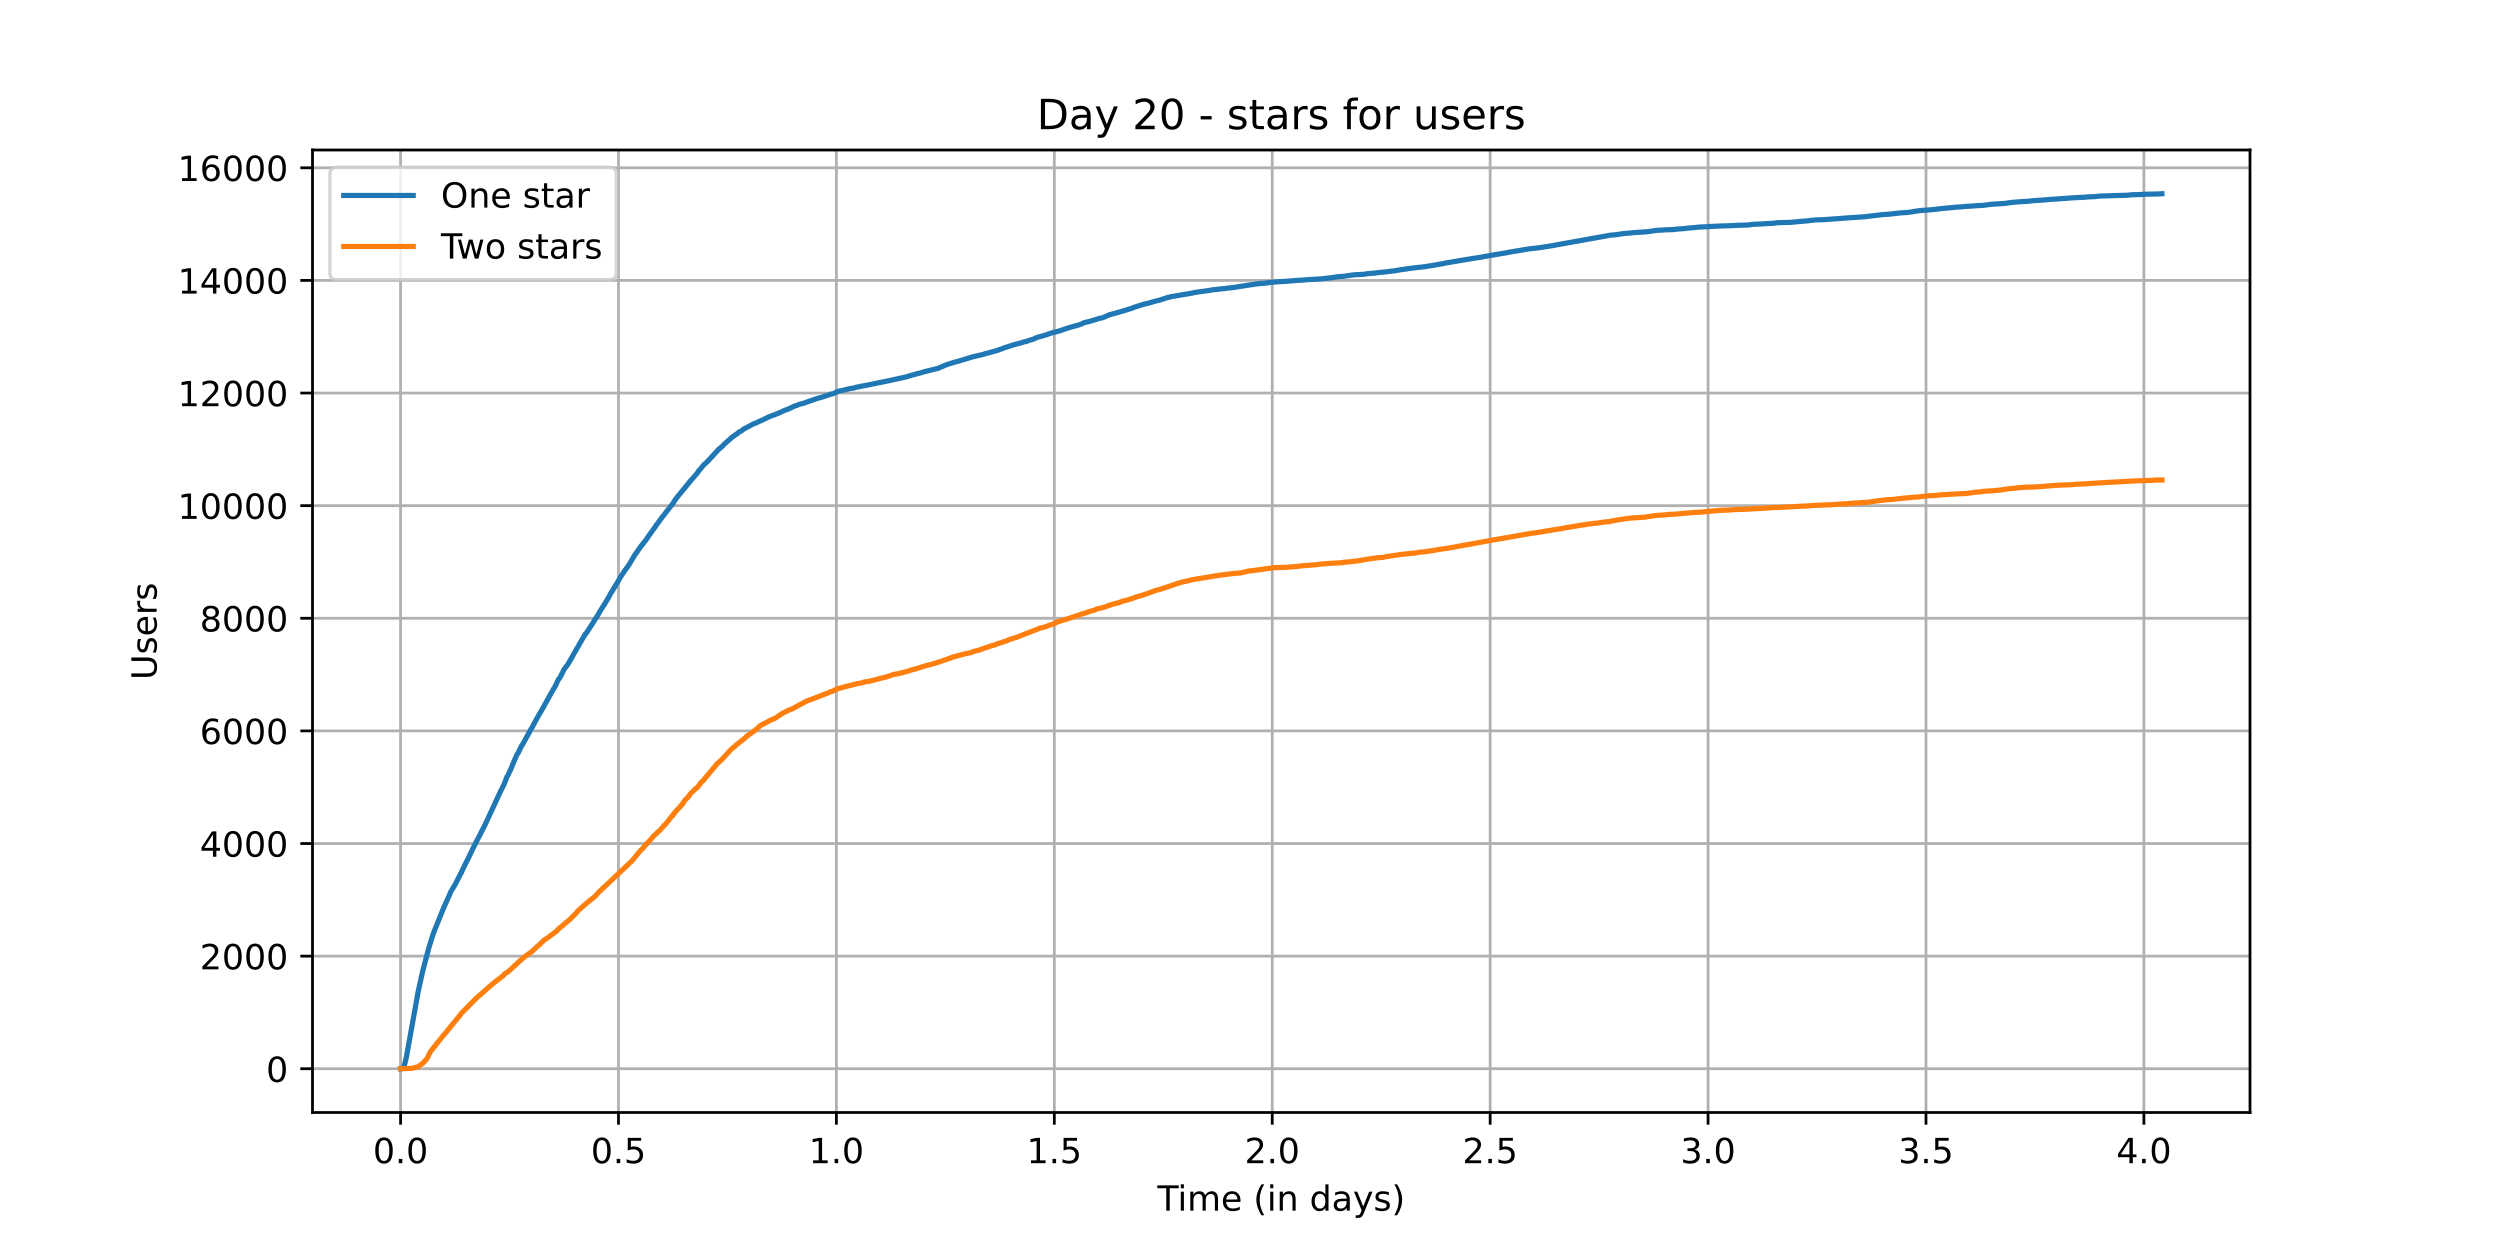 <?xml version="1.0" encoding="utf-8" standalone="no"?>
<!DOCTYPE svg PUBLIC "-//W3C//DTD SVG 1.1//EN"
  "http://www.w3.org/Graphics/SVG/1.1/DTD/svg11.dtd">
<!-- Created with matplotlib (https://matplotlib.org/) -->
<svg height="360pt" version="1.1" viewBox="0 0 720 360" width="720pt" xmlns="http://www.w3.org/2000/svg" xmlns:xlink="http://www.w3.org/1999/xlink">
 <defs>
  <style type="text/css">*{stroke-linecap:butt;stroke-linejoin:round;}</style>
 </defs>
 <g id="figure_1">
  <g id="patch_1">
   <path d="M 0 360 
L 720 360 
L 720 0 
L 0 0 
z
" style="fill:#ffffff;"/>
  </g>
  <g id="axes_1">
   <g id="patch_2">
    <path d="M 90 320.4 
L 648 320.4 
L 648 43.2 
L 90 43.2 
z
" style="fill:#ffffff;"/>
   </g>
   <g id="matplotlib.axis_1">
    <g id="xtick_1">
     <g id="line2d_1">
      <path clip-path="url(#p3847ad1155)" d="M 115.364 320.4 
L 115.364 43.2 
" style="fill:none;stroke:#b0b0b0;stroke-linecap:square;stroke-width:0.8;"/>
     </g>
     <g id="line2d_2">
      <defs>
       <path d="M 0 0 
L 0 3.5 
" id="me528fcb9a5" style="stroke:#000000;stroke-width:0.8;"/>
      </defs>
      <g>
       <use style="stroke:#000000;stroke-width:0.8;" x="115.364" xlink:href="#me528fcb9a5" y="320.4"/>
      </g>
     </g>
     <g id="text_1">
      <!-- 0.0 -->
      <g transform="translate(107.412 334.998)scale(0.1 -0.1)">
       <defs>
        <path d="M 31.781 66.406 
Q 24.172 66.406 20.328 58.906 
Q 16.5 51.422 16.5 36.375 
Q 16.5 21.391 20.328 13.891 
Q 24.172 6.391 31.781 6.391 
Q 39.453 6.391 43.281 13.891 
Q 47.125 21.391 47.125 36.375 
Q 47.125 51.422 43.281 58.906 
Q 39.453 66.406 31.781 66.406 
z
M 31.781 74.219 
Q 44.047 74.219 50.516 64.516 
Q 56.984 54.828 56.984 36.375 
Q 56.984 17.969 50.516 8.266 
Q 44.047 -1.422 31.781 -1.422 
Q 19.531 -1.422 13.062 8.266 
Q 6.594 17.969 6.594 36.375 
Q 6.594 54.828 13.062 64.516 
Q 19.531 74.219 31.781 74.219 
z
" id="DejaVuSans-48"/>
        <path d="M 10.688 12.406 
L 21 12.406 
L 21 0 
L 10.688 0 
z
" id="DejaVuSans-46"/>
       </defs>
       <use xlink:href="#DejaVuSans-48"/>
       <use x="63.623" xlink:href="#DejaVuSans-46"/>
       <use x="95.41" xlink:href="#DejaVuSans-48"/>
      </g>
     </g>
    </g>
    <g id="xtick_2">
     <g id="line2d_3">
      <path clip-path="url(#p3847ad1155)" d="M 178.124 320.4 
L 178.124 43.2 
" style="fill:none;stroke:#b0b0b0;stroke-linecap:square;stroke-width:0.8;"/>
     </g>
     <g id="line2d_4">
      <g>
       <use style="stroke:#000000;stroke-width:0.8;" x="178.124" xlink:href="#me528fcb9a5" y="320.4"/>
      </g>
     </g>
     <g id="text_2">
      <!-- 0.5 -->
      <g transform="translate(170.172 334.998)scale(0.1 -0.1)">
       <defs>
        <path d="M 10.797 72.906 
L 49.516 72.906 
L 49.516 64.594 
L 19.828 64.594 
L 19.828 46.734 
Q 21.969 47.469 24.109 47.828 
Q 26.266 48.188 28.422 48.188 
Q 40.625 48.188 47.75 41.5 
Q 54.891 34.812 54.891 23.391 
Q 54.891 11.625 47.562 5.094 
Q 40.234 -1.422 26.906 -1.422 
Q 22.312 -1.422 17.547 -0.641 
Q 12.797 0.141 7.719 1.703 
L 7.719 11.625 
Q 12.109 9.234 16.797 8.062 
Q 21.484 6.891 26.703 6.891 
Q 35.156 6.891 40.078 11.328 
Q 45.016 15.766 45.016 23.391 
Q 45.016 31 40.078 35.438 
Q 35.156 39.891 26.703 39.891 
Q 22.75 39.891 18.812 39.016 
Q 14.891 38.141 10.797 36.281 
z
" id="DejaVuSans-53"/>
       </defs>
       <use xlink:href="#DejaVuSans-48"/>
       <use x="63.623" xlink:href="#DejaVuSans-46"/>
       <use x="95.41" xlink:href="#DejaVuSans-53"/>
      </g>
     </g>
    </g>
    <g id="xtick_3">
     <g id="line2d_5">
      <path clip-path="url(#p3847ad1155)" d="M 240.883 320.4 
L 240.883 43.2 
" style="fill:none;stroke:#b0b0b0;stroke-linecap:square;stroke-width:0.8;"/>
     </g>
     <g id="line2d_6">
      <g>
       <use style="stroke:#000000;stroke-width:0.8;" x="240.883" xlink:href="#me528fcb9a5" y="320.4"/>
      </g>
     </g>
     <g id="text_3">
      <!-- 1.0 -->
      <g transform="translate(232.932 334.998)scale(0.1 -0.1)">
       <defs>
        <path d="M 12.406 8.297 
L 28.516 8.297 
L 28.516 63.922 
L 10.984 60.406 
L 10.984 69.391 
L 28.422 72.906 
L 38.281 72.906 
L 38.281 8.297 
L 54.391 8.297 
L 54.391 0 
L 12.406 0 
z
" id="DejaVuSans-49"/>
       </defs>
       <use xlink:href="#DejaVuSans-49"/>
       <use x="63.623" xlink:href="#DejaVuSans-46"/>
       <use x="95.41" xlink:href="#DejaVuSans-48"/>
      </g>
     </g>
    </g>
    <g id="xtick_4">
     <g id="line2d_7">
      <path clip-path="url(#p3847ad1155)" d="M 303.643 320.4 
L 303.643 43.2 
" style="fill:none;stroke:#b0b0b0;stroke-linecap:square;stroke-width:0.8;"/>
     </g>
     <g id="line2d_8">
      <g>
       <use style="stroke:#000000;stroke-width:0.8;" x="303.643" xlink:href="#me528fcb9a5" y="320.4"/>
      </g>
     </g>
     <g id="text_4">
      <!-- 1.5 -->
      <g transform="translate(295.692 334.998)scale(0.1 -0.1)">
       <use xlink:href="#DejaVuSans-49"/>
       <use x="63.623" xlink:href="#DejaVuSans-46"/>
       <use x="95.41" xlink:href="#DejaVuSans-53"/>
      </g>
     </g>
    </g>
    <g id="xtick_5">
     <g id="line2d_9">
      <path clip-path="url(#p3847ad1155)" d="M 366.403 320.4 
L 366.403 43.2 
" style="fill:none;stroke:#b0b0b0;stroke-linecap:square;stroke-width:0.8;"/>
     </g>
     <g id="line2d_10">
      <g>
       <use style="stroke:#000000;stroke-width:0.8;" x="366.403" xlink:href="#me528fcb9a5" y="320.4"/>
      </g>
     </g>
     <g id="text_5">
      <!-- 2.0 -->
      <g transform="translate(358.452 334.998)scale(0.1 -0.1)">
       <defs>
        <path d="M 19.188 8.297 
L 53.609 8.297 
L 53.609 0 
L 7.328 0 
L 7.328 8.297 
Q 12.938 14.109 22.625 23.891 
Q 32.328 33.688 34.812 36.531 
Q 39.547 41.844 41.422 45.531 
Q 43.312 49.219 43.312 52.781 
Q 43.312 58.594 39.234 62.25 
Q 35.156 65.922 28.609 65.922 
Q 23.969 65.922 18.812 64.312 
Q 13.672 62.703 7.812 59.422 
L 7.812 69.391 
Q 13.766 71.781 18.938 73 
Q 24.125 74.219 28.422 74.219 
Q 39.75 74.219 46.484 68.547 
Q 53.219 62.891 53.219 53.422 
Q 53.219 48.922 51.531 44.891 
Q 49.859 40.875 45.406 35.406 
Q 44.188 33.984 37.641 27.219 
Q 31.109 20.453 19.188 8.297 
z
" id="DejaVuSans-50"/>
       </defs>
       <use xlink:href="#DejaVuSans-50"/>
       <use x="63.623" xlink:href="#DejaVuSans-46"/>
       <use x="95.41" xlink:href="#DejaVuSans-48"/>
      </g>
     </g>
    </g>
    <g id="xtick_6">
     <g id="line2d_11">
      <path clip-path="url(#p3847ad1155)" d="M 429.163 320.4 
L 429.163 43.2 
" style="fill:none;stroke:#b0b0b0;stroke-linecap:square;stroke-width:0.8;"/>
     </g>
     <g id="line2d_12">
      <g>
       <use style="stroke:#000000;stroke-width:0.8;" x="429.163" xlink:href="#me528fcb9a5" y="320.4"/>
      </g>
     </g>
     <g id="text_6">
      <!-- 2.5 -->
      <g transform="translate(421.211 334.998)scale(0.1 -0.1)">
       <use xlink:href="#DejaVuSans-50"/>
       <use x="63.623" xlink:href="#DejaVuSans-46"/>
       <use x="95.41" xlink:href="#DejaVuSans-53"/>
      </g>
     </g>
    </g>
    <g id="xtick_7">
     <g id="line2d_13">
      <path clip-path="url(#p3847ad1155)" d="M 491.923 320.4 
L 491.923 43.2 
" style="fill:none;stroke:#b0b0b0;stroke-linecap:square;stroke-width:0.8;"/>
     </g>
     <g id="line2d_14">
      <g>
       <use style="stroke:#000000;stroke-width:0.8;" x="491.923" xlink:href="#me528fcb9a5" y="320.4"/>
      </g>
     </g>
     <g id="text_7">
      <!-- 3.0 -->
      <g transform="translate(483.971 334.998)scale(0.1 -0.1)">
       <defs>
        <path d="M 40.578 39.312 
Q 47.656 37.797 51.625 33 
Q 55.609 28.219 55.609 21.188 
Q 55.609 10.406 48.188 4.484 
Q 40.766 -1.422 27.094 -1.422 
Q 22.516 -1.422 17.656 -0.516 
Q 12.797 0.391 7.625 2.203 
L 7.625 11.719 
Q 11.719 9.328 16.594 8.109 
Q 21.484 6.891 26.812 6.891 
Q 36.078 6.891 40.938 10.547 
Q 45.797 14.203 45.797 21.188 
Q 45.797 27.641 41.281 31.266 
Q 36.766 34.906 28.719 34.906 
L 20.219 34.906 
L 20.219 43.016 
L 29.109 43.016 
Q 36.375 43.016 40.234 45.922 
Q 44.094 48.828 44.094 54.297 
Q 44.094 59.906 40.109 62.906 
Q 36.141 65.922 28.719 65.922 
Q 24.656 65.922 20.016 65.031 
Q 15.375 64.156 9.812 62.312 
L 9.812 71.094 
Q 15.438 72.656 20.344 73.438 
Q 25.25 74.219 29.594 74.219 
Q 40.828 74.219 47.359 69.109 
Q 53.906 64.016 53.906 55.328 
Q 53.906 49.266 50.438 45.094 
Q 46.969 40.922 40.578 39.312 
z
" id="DejaVuSans-51"/>
       </defs>
       <use xlink:href="#DejaVuSans-51"/>
       <use x="63.623" xlink:href="#DejaVuSans-46"/>
       <use x="95.41" xlink:href="#DejaVuSans-48"/>
      </g>
     </g>
    </g>
    <g id="xtick_8">
     <g id="line2d_15">
      <path clip-path="url(#p3847ad1155)" d="M 554.683 320.4 
L 554.683 43.2 
" style="fill:none;stroke:#b0b0b0;stroke-linecap:square;stroke-width:0.8;"/>
     </g>
     <g id="line2d_16">
      <g>
       <use style="stroke:#000000;stroke-width:0.8;" x="554.683" xlink:href="#me528fcb9a5" y="320.4"/>
      </g>
     </g>
     <g id="text_8">
      <!-- 3.5 -->
      <g transform="translate(546.731 334.998)scale(0.1 -0.1)">
       <use xlink:href="#DejaVuSans-51"/>
       <use x="63.623" xlink:href="#DejaVuSans-46"/>
       <use x="95.41" xlink:href="#DejaVuSans-53"/>
      </g>
     </g>
    </g>
    <g id="xtick_9">
     <g id="line2d_17">
      <path clip-path="url(#p3847ad1155)" d="M 617.443 320.4 
L 617.443 43.2 
" style="fill:none;stroke:#b0b0b0;stroke-linecap:square;stroke-width:0.8;"/>
     </g>
     <g id="line2d_18">
      <g>
       <use style="stroke:#000000;stroke-width:0.8;" x="617.443" xlink:href="#me528fcb9a5" y="320.4"/>
      </g>
     </g>
     <g id="text_9">
      <!-- 4.0 -->
      <g transform="translate(609.491 334.998)scale(0.1 -0.1)">
       <defs>
        <path d="M 37.797 64.312 
L 12.891 25.391 
L 37.797 25.391 
z
M 35.203 72.906 
L 47.609 72.906 
L 47.609 25.391 
L 58.016 25.391 
L 58.016 17.188 
L 47.609 17.188 
L 47.609 0 
L 37.797 0 
L 37.797 17.188 
L 4.891 17.188 
L 4.891 26.703 
z
" id="DejaVuSans-52"/>
       </defs>
       <use xlink:href="#DejaVuSans-52"/>
       <use x="63.623" xlink:href="#DejaVuSans-46"/>
       <use x="95.41" xlink:href="#DejaVuSans-48"/>
      </g>
     </g>
    </g>
    <g id="text_10">
     <!-- Time (in days) -->
     <g transform="translate(333.327 348.677)scale(0.1 -0.1)">
      <defs>
       <path d="M -0.297 72.906 
L 61.375 72.906 
L 61.375 64.594 
L 35.5 64.594 
L 35.5 0 
L 25.594 0 
L 25.594 64.594 
L -0.297 64.594 
z
" id="DejaVuSans-84"/>
       <path d="M 9.422 54.688 
L 18.406 54.688 
L 18.406 0 
L 9.422 0 
z
M 9.422 75.984 
L 18.406 75.984 
L 18.406 64.594 
L 9.422 64.594 
z
" id="DejaVuSans-105"/>
       <path d="M 52 44.188 
Q 55.375 50.25 60.062 53.125 
Q 64.75 56 71.094 56 
Q 79.641 56 84.281 50.016 
Q 88.922 44.047 88.922 33.016 
L 88.922 0 
L 79.891 0 
L 79.891 32.719 
Q 79.891 40.578 77.094 44.375 
Q 74.312 48.188 68.609 48.188 
Q 61.625 48.188 57.562 43.547 
Q 53.516 38.922 53.516 30.906 
L 53.516 0 
L 44.484 0 
L 44.484 32.719 
Q 44.484 40.625 41.703 44.406 
Q 38.922 48.188 33.109 48.188 
Q 26.219 48.188 22.156 43.531 
Q 18.109 38.875 18.109 30.906 
L 18.109 0 
L 9.078 0 
L 9.078 54.688 
L 18.109 54.688 
L 18.109 46.188 
Q 21.188 51.219 25.484 53.609 
Q 29.781 56 35.688 56 
Q 41.656 56 45.828 52.969 
Q 50 49.953 52 44.188 
z
" id="DejaVuSans-109"/>
       <path d="M 56.203 29.594 
L 56.203 25.203 
L 14.891 25.203 
Q 15.484 15.922 20.484 11.062 
Q 25.484 6.203 34.422 6.203 
Q 39.594 6.203 44.453 7.469 
Q 49.312 8.734 54.109 11.281 
L 54.109 2.781 
Q 49.266 0.734 44.188 -0.344 
Q 39.109 -1.422 33.891 -1.422 
Q 20.797 -1.422 13.156 6.188 
Q 5.516 13.812 5.516 26.812 
Q 5.516 40.234 12.766 48.109 
Q 20.016 56 32.328 56 
Q 43.359 56 49.781 48.891 
Q 56.203 41.797 56.203 29.594 
z
M 47.219 32.234 
Q 47.125 39.594 43.094 43.984 
Q 39.062 48.391 32.422 48.391 
Q 24.906 48.391 20.391 44.141 
Q 15.875 39.891 15.188 32.172 
z
" id="DejaVuSans-101"/>
       <path id="DejaVuSans-32"/>
       <path d="M 31 75.875 
Q 24.469 64.656 21.281 53.656 
Q 18.109 42.672 18.109 31.391 
Q 18.109 20.125 21.312 9.062 
Q 24.516 -2 31 -13.188 
L 23.188 -13.188 
Q 15.875 -1.703 12.234 9.375 
Q 8.594 20.453 8.594 31.391 
Q 8.594 42.281 12.203 53.312 
Q 15.828 64.359 23.188 75.875 
z
" id="DejaVuSans-40"/>
       <path d="M 54.891 33.016 
L 54.891 0 
L 45.906 0 
L 45.906 32.719 
Q 45.906 40.484 42.875 44.328 
Q 39.844 48.188 33.797 48.188 
Q 26.516 48.188 22.312 43.547 
Q 18.109 38.922 18.109 30.906 
L 18.109 0 
L 9.078 0 
L 9.078 54.688 
L 18.109 54.688 
L 18.109 46.188 
Q 21.344 51.125 25.703 53.562 
Q 30.078 56 35.797 56 
Q 45.219 56 50.047 50.172 
Q 54.891 44.344 54.891 33.016 
z
" id="DejaVuSans-110"/>
       <path d="M 45.406 46.391 
L 45.406 75.984 
L 54.391 75.984 
L 54.391 0 
L 45.406 0 
L 45.406 8.203 
Q 42.578 3.328 38.25 0.953 
Q 33.938 -1.422 27.875 -1.422 
Q 17.969 -1.422 11.734 6.484 
Q 5.516 14.406 5.516 27.297 
Q 5.516 40.188 11.734 48.094 
Q 17.969 56 27.875 56 
Q 33.938 56 38.25 53.625 
Q 42.578 51.266 45.406 46.391 
z
M 14.797 27.297 
Q 14.797 17.391 18.875 11.75 
Q 22.953 6.109 30.078 6.109 
Q 37.203 6.109 41.297 11.75 
Q 45.406 17.391 45.406 27.297 
Q 45.406 37.203 41.297 42.844 
Q 37.203 48.484 30.078 48.484 
Q 22.953 48.484 18.875 42.844 
Q 14.797 37.203 14.797 27.297 
z
" id="DejaVuSans-100"/>
       <path d="M 34.281 27.484 
Q 23.391 27.484 19.188 25 
Q 14.984 22.516 14.984 16.5 
Q 14.984 11.719 18.141 8.906 
Q 21.297 6.109 26.703 6.109 
Q 34.188 6.109 38.703 11.406 
Q 43.219 16.703 43.219 25.484 
L 43.219 27.484 
z
M 52.203 31.203 
L 52.203 0 
L 43.219 0 
L 43.219 8.297 
Q 40.141 3.328 35.547 0.953 
Q 30.953 -1.422 24.312 -1.422 
Q 15.922 -1.422 10.953 3.297 
Q 6 8.016 6 15.922 
Q 6 25.141 12.172 29.828 
Q 18.359 34.516 30.609 34.516 
L 43.219 34.516 
L 43.219 35.406 
Q 43.219 41.609 39.141 45 
Q 35.062 48.391 27.688 48.391 
Q 23 48.391 18.547 47.266 
Q 14.109 46.141 10.016 43.891 
L 10.016 52.203 
Q 14.938 54.109 19.578 55.047 
Q 24.219 56 28.609 56 
Q 40.484 56 46.344 49.844 
Q 52.203 43.703 52.203 31.203 
z
" id="DejaVuSans-97"/>
       <path d="M 32.172 -5.078 
Q 28.375 -14.844 24.75 -17.812 
Q 21.141 -20.797 15.094 -20.797 
L 7.906 -20.797 
L 7.906 -13.281 
L 13.188 -13.281 
Q 16.891 -13.281 18.938 -11.516 
Q 21 -9.766 23.484 -3.219 
L 25.094 0.875 
L 2.984 54.688 
L 12.5 54.688 
L 29.594 11.922 
L 46.688 54.688 
L 56.203 54.688 
z
" id="DejaVuSans-121"/>
       <path d="M 44.281 53.078 
L 44.281 44.578 
Q 40.484 46.531 36.375 47.5 
Q 32.281 48.484 27.875 48.484 
Q 21.188 48.484 17.844 46.438 
Q 14.5 44.391 14.5 40.281 
Q 14.5 37.156 16.891 35.375 
Q 19.281 33.594 26.516 31.984 
L 29.594 31.297 
Q 39.156 29.25 43.188 25.516 
Q 47.219 21.781 47.219 15.094 
Q 47.219 7.469 41.188 3.016 
Q 35.156 -1.422 24.609 -1.422 
Q 20.219 -1.422 15.453 -0.562 
Q 10.688 0.297 5.422 2 
L 5.422 11.281 
Q 10.406 8.688 15.234 7.391 
Q 20.062 6.109 24.812 6.109 
Q 31.156 6.109 34.562 8.281 
Q 37.984 10.453 37.984 14.406 
Q 37.984 18.062 35.516 20.016 
Q 33.062 21.969 24.703 23.781 
L 21.578 24.516 
Q 13.234 26.266 9.516 29.906 
Q 5.812 33.547 5.812 39.891 
Q 5.812 47.609 11.281 51.797 
Q 16.75 56 26.812 56 
Q 31.781 56 36.172 55.266 
Q 40.578 54.547 44.281 53.078 
z
" id="DejaVuSans-115"/>
       <path d="M 8.016 75.875 
L 15.828 75.875 
Q 23.141 64.359 26.781 53.312 
Q 30.422 42.281 30.422 31.391 
Q 30.422 20.453 26.781 9.375 
Q 23.141 -1.703 15.828 -13.188 
L 8.016 -13.188 
Q 14.5 -2 17.703 9.062 
Q 20.906 20.125 20.906 31.391 
Q 20.906 42.672 17.703 53.656 
Q 14.5 64.656 8.016 75.875 
z
" id="DejaVuSans-41"/>
      </defs>
      <use xlink:href="#DejaVuSans-84"/>
      <use x="57.959" xlink:href="#DejaVuSans-105"/>
      <use x="85.742" xlink:href="#DejaVuSans-109"/>
      <use x="183.154" xlink:href="#DejaVuSans-101"/>
      <use x="244.678" xlink:href="#DejaVuSans-32"/>
      <use x="276.465" xlink:href="#DejaVuSans-40"/>
      <use x="315.479" xlink:href="#DejaVuSans-105"/>
      <use x="343.262" xlink:href="#DejaVuSans-110"/>
      <use x="406.641" xlink:href="#DejaVuSans-32"/>
      <use x="438.428" xlink:href="#DejaVuSans-100"/>
      <use x="501.904" xlink:href="#DejaVuSans-97"/>
      <use x="563.184" xlink:href="#DejaVuSans-121"/>
      <use x="622.363" xlink:href="#DejaVuSans-115"/>
      <use x="674.463" xlink:href="#DejaVuSans-41"/>
     </g>
    </g>
   </g>
   <g id="matplotlib.axis_2">
    <g id="ytick_1">
     <g id="line2d_19">
      <path clip-path="url(#p3847ad1155)" d="M 90 307.8 
L 648 307.8 
" style="fill:none;stroke:#b0b0b0;stroke-linecap:square;stroke-width:0.8;"/>
     </g>
     <g id="line2d_20">
      <defs>
       <path d="M 0 0 
L -3.5 0 
" id="mde4481f2c9" style="stroke:#000000;stroke-width:0.8;"/>
      </defs>
      <g>
       <use style="stroke:#000000;stroke-width:0.8;" x="90" xlink:href="#mde4481f2c9" y="307.8"/>
      </g>
     </g>
     <g id="text_11">
      <!-- 0 -->
      <g transform="translate(76.638 311.599)scale(0.1 -0.1)">
       <use xlink:href="#DejaVuSans-48"/>
      </g>
     </g>
    </g>
    <g id="ytick_2">
     <g id="line2d_21">
      <path clip-path="url(#p3847ad1155)" d="M 90 275.365 
L 648 275.365 
" style="fill:none;stroke:#b0b0b0;stroke-linecap:square;stroke-width:0.8;"/>
     </g>
     <g id="line2d_22">
      <g>
       <use style="stroke:#000000;stroke-width:0.8;" x="90" xlink:href="#mde4481f2c9" y="275.365"/>
      </g>
     </g>
     <g id="text_12">
      <!-- 2000 -->
      <g transform="translate(57.55 279.165)scale(0.1 -0.1)">
       <use xlink:href="#DejaVuSans-50"/>
       <use x="63.623" xlink:href="#DejaVuSans-48"/>
       <use x="127.246" xlink:href="#DejaVuSans-48"/>
       <use x="190.869" xlink:href="#DejaVuSans-48"/>
      </g>
     </g>
    </g>
    <g id="ytick_3">
     <g id="line2d_23">
      <path clip-path="url(#p3847ad1155)" d="M 90 242.931 
L 648 242.931 
" style="fill:none;stroke:#b0b0b0;stroke-linecap:square;stroke-width:0.8;"/>
     </g>
     <g id="line2d_24">
      <g>
       <use style="stroke:#000000;stroke-width:0.8;" x="90" xlink:href="#mde4481f2c9" y="242.931"/>
      </g>
     </g>
     <g id="text_13">
      <!-- 4000 -->
      <g transform="translate(57.55 246.73)scale(0.1 -0.1)">
       <use xlink:href="#DejaVuSans-52"/>
       <use x="63.623" xlink:href="#DejaVuSans-48"/>
       <use x="127.246" xlink:href="#DejaVuSans-48"/>
       <use x="190.869" xlink:href="#DejaVuSans-48"/>
      </g>
     </g>
    </g>
    <g id="ytick_4">
     <g id="line2d_25">
      <path clip-path="url(#p3847ad1155)" d="M 90 210.496 
L 648 210.496 
" style="fill:none;stroke:#b0b0b0;stroke-linecap:square;stroke-width:0.8;"/>
     </g>
     <g id="line2d_26">
      <g>
       <use style="stroke:#000000;stroke-width:0.8;" x="90" xlink:href="#mde4481f2c9" y="210.496"/>
      </g>
     </g>
     <g id="text_14">
      <!-- 6000 -->
      <g transform="translate(57.55 214.296)scale(0.1 -0.1)">
       <defs>
        <path d="M 33.016 40.375 
Q 26.375 40.375 22.484 35.828 
Q 18.609 31.297 18.609 23.391 
Q 18.609 15.531 22.484 10.953 
Q 26.375 6.391 33.016 6.391 
Q 39.656 6.391 43.531 10.953 
Q 47.406 15.531 47.406 23.391 
Q 47.406 31.297 43.531 35.828 
Q 39.656 40.375 33.016 40.375 
z
M 52.594 71.297 
L 52.594 62.312 
Q 48.875 64.062 45.094 64.984 
Q 41.312 65.922 37.594 65.922 
Q 27.828 65.922 22.672 59.328 
Q 17.531 52.734 16.797 39.406 
Q 19.672 43.656 24.016 45.922 
Q 28.375 48.188 33.594 48.188 
Q 44.578 48.188 50.953 41.516 
Q 57.328 34.859 57.328 23.391 
Q 57.328 12.156 50.688 5.359 
Q 44.047 -1.422 33.016 -1.422 
Q 20.359 -1.422 13.672 8.266 
Q 6.984 17.969 6.984 36.375 
Q 6.984 53.656 15.188 63.938 
Q 23.391 74.219 37.203 74.219 
Q 40.922 74.219 44.703 73.484 
Q 48.484 72.75 52.594 71.297 
z
" id="DejaVuSans-54"/>
       </defs>
       <use xlink:href="#DejaVuSans-54"/>
       <use x="63.623" xlink:href="#DejaVuSans-48"/>
       <use x="127.246" xlink:href="#DejaVuSans-48"/>
       <use x="190.869" xlink:href="#DejaVuSans-48"/>
      </g>
     </g>
    </g>
    <g id="ytick_5">
     <g id="line2d_27">
      <path clip-path="url(#p3847ad1155)" d="M 90 178.062 
L 648 178.062 
" style="fill:none;stroke:#b0b0b0;stroke-linecap:square;stroke-width:0.8;"/>
     </g>
     <g id="line2d_28">
      <g>
       <use style="stroke:#000000;stroke-width:0.8;" x="90" xlink:href="#mde4481f2c9" y="178.062"/>
      </g>
     </g>
     <g id="text_15">
      <!-- 8000 -->
      <g transform="translate(57.55 181.861)scale(0.1 -0.1)">
       <defs>
        <path d="M 31.781 34.625 
Q 24.75 34.625 20.719 30.859 
Q 16.703 27.094 16.703 20.516 
Q 16.703 13.922 20.719 10.156 
Q 24.75 6.391 31.781 6.391 
Q 38.812 6.391 42.859 10.172 
Q 46.922 13.969 46.922 20.516 
Q 46.922 27.094 42.891 30.859 
Q 38.875 34.625 31.781 34.625 
z
M 21.922 38.812 
Q 15.578 40.375 12.031 44.719 
Q 8.5 49.078 8.5 55.328 
Q 8.5 64.062 14.719 69.141 
Q 20.953 74.219 31.781 74.219 
Q 42.672 74.219 48.875 69.141 
Q 55.078 64.062 55.078 55.328 
Q 55.078 49.078 51.531 44.719 
Q 48 40.375 41.703 38.812 
Q 48.828 37.156 52.797 32.312 
Q 56.781 27.484 56.781 20.516 
Q 56.781 9.906 50.312 4.234 
Q 43.844 -1.422 31.781 -1.422 
Q 19.734 -1.422 13.25 4.234 
Q 6.781 9.906 6.781 20.516 
Q 6.781 27.484 10.781 32.312 
Q 14.797 37.156 21.922 38.812 
z
M 18.312 54.391 
Q 18.312 48.734 21.844 45.562 
Q 25.391 42.391 31.781 42.391 
Q 38.141 42.391 41.719 45.562 
Q 45.312 48.734 45.312 54.391 
Q 45.312 60.062 41.719 63.234 
Q 38.141 66.406 31.781 66.406 
Q 25.391 66.406 21.844 63.234 
Q 18.312 60.062 18.312 54.391 
z
" id="DejaVuSans-56"/>
       </defs>
       <use xlink:href="#DejaVuSans-56"/>
       <use x="63.623" xlink:href="#DejaVuSans-48"/>
       <use x="127.246" xlink:href="#DejaVuSans-48"/>
       <use x="190.869" xlink:href="#DejaVuSans-48"/>
      </g>
     </g>
    </g>
    <g id="ytick_6">
     <g id="line2d_29">
      <path clip-path="url(#p3847ad1155)" d="M 90 145.627 
L 648 145.627 
" style="fill:none;stroke:#b0b0b0;stroke-linecap:square;stroke-width:0.8;"/>
     </g>
     <g id="line2d_30">
      <g>
       <use style="stroke:#000000;stroke-width:0.8;" x="90" xlink:href="#mde4481f2c9" y="145.627"/>
      </g>
     </g>
     <g id="text_16">
      <!-- 10000 -->
      <g transform="translate(51.188 149.427)scale(0.1 -0.1)">
       <use xlink:href="#DejaVuSans-49"/>
       <use x="63.623" xlink:href="#DejaVuSans-48"/>
       <use x="127.246" xlink:href="#DejaVuSans-48"/>
       <use x="190.869" xlink:href="#DejaVuSans-48"/>
       <use x="254.492" xlink:href="#DejaVuSans-48"/>
      </g>
     </g>
    </g>
    <g id="ytick_7">
     <g id="line2d_31">
      <path clip-path="url(#p3847ad1155)" d="M 90 113.193 
L 648 113.193 
" style="fill:none;stroke:#b0b0b0;stroke-linecap:square;stroke-width:0.8;"/>
     </g>
     <g id="line2d_32">
      <g>
       <use style="stroke:#000000;stroke-width:0.8;" x="90" xlink:href="#mde4481f2c9" y="113.193"/>
      </g>
     </g>
     <g id="text_17">
      <!-- 12000 -->
      <g transform="translate(51.188 116.992)scale(0.1 -0.1)">
       <use xlink:href="#DejaVuSans-49"/>
       <use x="63.623" xlink:href="#DejaVuSans-50"/>
       <use x="127.246" xlink:href="#DejaVuSans-48"/>
       <use x="190.869" xlink:href="#DejaVuSans-48"/>
       <use x="254.492" xlink:href="#DejaVuSans-48"/>
      </g>
     </g>
    </g>
    <g id="ytick_8">
     <g id="line2d_33">
      <path clip-path="url(#p3847ad1155)" d="M 90 80.758 
L 648 80.758 
" style="fill:none;stroke:#b0b0b0;stroke-linecap:square;stroke-width:0.8;"/>
     </g>
     <g id="line2d_34">
      <g>
       <use style="stroke:#000000;stroke-width:0.8;" x="90" xlink:href="#mde4481f2c9" y="80.758"/>
      </g>
     </g>
     <g id="text_18">
      <!-- 14000 -->
      <g transform="translate(51.188 84.558)scale(0.1 -0.1)">
       <use xlink:href="#DejaVuSans-49"/>
       <use x="63.623" xlink:href="#DejaVuSans-52"/>
       <use x="127.246" xlink:href="#DejaVuSans-48"/>
       <use x="190.869" xlink:href="#DejaVuSans-48"/>
       <use x="254.492" xlink:href="#DejaVuSans-48"/>
      </g>
     </g>
    </g>
    <g id="ytick_9">
     <g id="line2d_35">
      <path clip-path="url(#p3847ad1155)" d="M 90 48.324 
L 648 48.324 
" style="fill:none;stroke:#b0b0b0;stroke-linecap:square;stroke-width:0.8;"/>
     </g>
     <g id="line2d_36">
      <g>
       <use style="stroke:#000000;stroke-width:0.8;" x="90" xlink:href="#mde4481f2c9" y="48.324"/>
      </g>
     </g>
     <g id="text_19">
      <!-- 16000 -->
      <g transform="translate(51.188 52.123)scale(0.1 -0.1)">
       <use xlink:href="#DejaVuSans-49"/>
       <use x="63.623" xlink:href="#DejaVuSans-54"/>
       <use x="127.246" xlink:href="#DejaVuSans-48"/>
       <use x="190.869" xlink:href="#DejaVuSans-48"/>
       <use x="254.492" xlink:href="#DejaVuSans-48"/>
      </g>
     </g>
    </g>
    <g id="text_20">
     <!-- Users -->
     <g transform="translate(45.108 195.801)rotate(-90)scale(0.1 -0.1)">
      <defs>
       <path d="M 8.688 72.906 
L 18.609 72.906 
L 18.609 28.609 
Q 18.609 16.891 22.844 11.734 
Q 27.094 6.594 36.625 6.594 
Q 46.094 6.594 50.344 11.734 
Q 54.594 16.891 54.594 28.609 
L 54.594 72.906 
L 64.5 72.906 
L 64.5 27.391 
Q 64.5 13.141 57.438 5.859 
Q 50.391 -1.422 36.625 -1.422 
Q 22.797 -1.422 15.734 5.859 
Q 8.688 13.141 8.688 27.391 
z
" id="DejaVuSans-85"/>
       <path d="M 41.109 46.297 
Q 39.594 47.172 37.812 47.578 
Q 36.031 48 33.891 48 
Q 26.266 48 22.188 43.047 
Q 18.109 38.094 18.109 28.812 
L 18.109 0 
L 9.078 0 
L 9.078 54.688 
L 18.109 54.688 
L 18.109 46.188 
Q 20.953 51.172 25.484 53.578 
Q 30.031 56 36.531 56 
Q 37.453 56 38.578 55.875 
Q 39.703 55.766 41.062 55.516 
z
" id="DejaVuSans-114"/>
      </defs>
      <use xlink:href="#DejaVuSans-85"/>
      <use x="73.193" xlink:href="#DejaVuSans-115"/>
      <use x="125.293" xlink:href="#DejaVuSans-101"/>
      <use x="186.816" xlink:href="#DejaVuSans-114"/>
      <use x="227.93" xlink:href="#DejaVuSans-115"/>
     </g>
    </g>
   </g>
   <g id="line2d_37">
    <path clip-path="url(#p3847ad1155)" d="M 115.364 307.8 
L 115.878 307.735 
L 116.309 307.411 
L 117.001 304.654 
L 117.605 301.297 
L 120.456 285.469 
L 121.751 279.647 
L 122.443 277.003 
L 123.479 273.079 
L 124.602 269.446 
L 124.948 268.457 
L 127.452 262.229 
L 127.885 261.208 
L 129.354 257.964 
L 129.785 256.894 
L 131.081 254.737 
L 132.721 251.526 
L 132.809 251.445 
L 133.327 250.229 
L 135.055 246.774 
L 135.486 245.883 
L 136.005 244.78 
L 136.436 243.936 
L 137.386 242.007 
L 137.732 241.39 
L 139.805 237.304 
L 140.928 234.871 
L 144.297 227.606 
L 144.816 226.6 
L 145.162 225.903 
L 146.024 223.665 
L 146.37 223.178 
L 146.716 222.27 
L 146.975 221.849 
L 148.358 218.508 
L 148.875 217.324 
L 149.222 216.87 
L 149.653 215.945 
L 150.258 214.68 
L 150.345 214.664 
L 152.504 210.805 
L 152.937 209.961 
L 153.283 209.459 
L 153.973 208.129 
L 155.096 206.069 
L 155.441 205.485 
L 155.96 204.642 
L 158.81 199.469 
L 159.069 199.063 
L 159.588 198.139 
L 159.933 197.588 
L 160.796 195.706 
L 161.315 195.09 
L 161.661 194.279 
L 161.834 194.085 
L 162.438 192.787 
L 163.302 191.668 
L 163.475 191.441 
L 163.907 190.711 
L 164.252 190.128 
L 166.065 186.9 
L 166.584 186.073 
L 166.844 185.538 
L 167.621 184.224 
L 167.88 183.754 
L 168.572 182.587 
L 168.83 182.376 
L 171.076 178.905 
L 171.422 178.289 
L 171.68 177.965 
L 172.026 177.365 
L 172.199 177.121 
L 172.976 175.759 
L 174.531 173.31 
L 174.964 172.564 
L 175.395 171.818 
L 175.914 170.813 
L 176.26 170.343 
L 177.295 168.591 
L 177.814 167.78 
L 178.677 166.207 
L 179.714 164.683 
L 179.973 164.245 
L 180.233 163.953 
L 181.183 162.607 
L 181.529 161.991 
L 182.393 160.547 
L 182.653 160.077 
L 184.639 157.255 
L 185.331 156.412 
L 185.589 156.055 
L 186.108 155.455 
L 186.541 154.742 
L 186.972 154.125 
L 188.785 151.612 
L 189.131 151.028 
L 189.306 150.866 
L 190.687 148.952 
L 190.946 148.644 
L 191.291 148.222 
L 191.983 147.314 
L 192.414 146.763 
L 192.675 146.438 
L 193.798 145.011 
L 194.315 144.152 
L 195.008 143.195 
L 196.822 141.005 
L 198.981 138.33 
L 199.587 137.665 
L 199.933 137.276 
L 200.968 136.043 
L 201.227 135.573 
L 201.487 135.329 
L 202.696 133.87 
L 202.869 133.708 
L 203.733 132.946 
L 207.102 129.264 
L 207.275 129.199 
L 207.792 128.729 
L 208.052 128.551 
L 208.396 128.08 
L 210.902 125.875 
L 211.765 125.259 
L 212.198 124.95 
L 212.371 124.886 
L 212.803 124.431 
L 213.58 124.075 
L 214.099 123.621 
L 217.208 121.966 
L 217.812 121.804 
L 218.245 121.545 
L 219.626 120.945 
L 219.972 120.766 
L 221.095 120.231 
L 221.527 120.02 
L 221.787 119.923 
L 222.477 119.647 
L 223.255 119.404 
L 223.6 119.226 
L 224.033 119.064 
L 224.983 118.642 
L 226.019 118.155 
L 226.279 118.058 
L 226.452 118.026 
L 226.71 117.896 
L 226.969 117.847 
L 227.487 117.588 
L 228.956 116.89 
L 229.388 116.793 
L 230.252 116.42 
L 231.721 116.063 
L 232.152 115.869 
L 235.694 114.636 
L 236.211 114.555 
L 239.322 113.501 
L 239.84 113.42 
L 240.185 113.274 
L 241.049 112.836 
L 241.653 112.609 
L 242.345 112.512 
L 243.987 112.106 
L 244.851 111.896 
L 245.628 111.814 
L 246.924 111.441 
L 247.616 111.36 
L 247.961 111.231 
L 248.566 111.133 
L 249.084 111.052 
L 256.254 109.593 
L 257.031 109.414 
L 260.486 108.652 
L 261.349 108.441 
L 261.609 108.376 
L 262.213 108.149 
L 263.595 107.809 
L 263.855 107.663 
L 264.459 107.565 
L 264.805 107.484 
L 266.274 107.03 
L 266.791 106.933 
L 267.051 106.836 
L 269.13 106.333 
L 269.908 106.138 
L 270.34 106.041 
L 270.686 105.846 
L 272.499 105.084 
L 272.759 104.987 
L 273.017 104.906 
L 274.919 104.306 
L 275.956 104.03 
L 276.388 103.9 
L 277.857 103.463 
L 278.201 103.365 
L 280.015 102.798 
L 280.361 102.7 
L 281.053 102.554 
L 283.211 102.052 
L 283.816 101.825 
L 284.507 101.679 
L 285.543 101.371 
L 286.148 101.241 
L 286.493 101.143 
L 286.753 101.03 
L 287.185 100.949 
L 287.875 100.657 
L 288.739 100.397 
L 289.085 100.203 
L 289.429 100.106 
L 291.158 99.57 
L 291.417 99.473 
L 291.935 99.295 
L 293.317 98.938 
L 293.663 98.857 
L 295.044 98.435 
L 295.563 98.354 
L 296.34 98.03 
L 297.636 97.673 
L 298.499 97.251 
L 298.845 97.105 
L 300.141 96.797 
L 300.314 96.716 
L 300.659 96.619 
L 301.609 96.343 
L 301.868 96.213 
L 303.51 95.694 
L 303.941 95.613 
L 304.201 95.565 
L 305.237 95.257 
L 308.087 94.3 
L 308.433 94.219 
L 308.866 94.089 
L 310.248 93.716 
L 310.766 93.538 
L 311.458 93.327 
L 312.062 92.986 
L 313.962 92.516 
L 315.691 91.981 
L 316.037 91.883 
L 316.383 91.754 
L 317.074 91.591 
L 317.593 91.51 
L 319.32 90.748 
L 319.58 90.602 
L 320.012 90.537 
L 320.445 90.391 
L 320.876 90.31 
L 322.432 89.84 
L 322.691 89.775 
L 322.951 89.71 
L 323.209 89.613 
L 324.248 89.321 
L 324.594 89.175 
L 325.975 88.802 
L 326.494 88.526 
L 326.84 88.445 
L 329.173 87.683 
L 330.987 87.261 
L 331.506 87.083 
L 332.543 86.791 
L 333.495 86.548 
L 333.841 86.467 
L 334.186 86.386 
L 334.791 86.159 
L 336.518 85.624 
L 336.951 85.542 
L 337.383 85.413 
L 342.826 84.505 
L 343.345 84.407 
L 344.208 84.196 
L 346.282 83.921 
L 346.974 83.84 
L 347.232 83.775 
L 348.097 83.694 
L 348.788 83.532 
L 349.48 83.434 
L 350.776 83.304 
L 351.381 83.223 
L 351.813 83.175 
L 353.023 83.094 
L 353.282 82.996 
L 354.232 82.915 
L 354.665 82.867 
L 355.442 82.769 
L 358.724 82.25 
L 359.328 82.153 
L 362.093 81.748 
L 363.043 81.65 
L 363.993 81.585 
L 364.943 81.488 
L 365.203 81.439 
L 365.808 81.342 
L 366.758 81.261 
L 367.793 81.164 
L 368.139 81.131 
L 370.3 81.034 
L 371.335 80.937 
L 372.545 80.839 
L 373.496 80.758 
L 375.396 80.661 
L 376.605 80.531 
L 378.333 80.45 
L 378.765 80.402 
L 380.579 80.304 
L 382.047 80.126 
L 383.084 80.029 
L 385.503 79.672 
L 386.972 79.575 
L 389.389 79.218 
L 390.512 79.12 
L 391.376 79.072 
L 393.017 78.974 
L 393.708 78.829 
L 394.831 78.731 
L 395.608 78.699 
L 396.213 78.601 
L 397.769 78.423 
L 398.892 78.326 
L 400.619 78.099 
L 401.655 78.001 
L 402.259 77.872 
L 402.951 77.774 
L 403.296 77.693 
L 403.901 77.612 
L 404.332 77.547 
L 405.197 77.45 
L 405.542 77.353 
L 406.578 77.255 
L 407.097 77.158 
L 407.96 77.061 
L 409.256 76.931 
L 410.12 76.834 
L 413.833 76.234 
L 414.352 76.136 
L 414.871 76.039 
L 415.561 75.958 
L 416.079 75.78 
L 416.771 75.682 
L 422.472 74.709 
L 423.077 74.612 
L 426.448 74.077 
L 426.879 74.012 
L 427.225 73.915 
L 427.829 73.817 
L 433.186 72.909 
L 433.79 72.812 
L 434.482 72.666 
L 435 72.569 
L 439.579 71.806 
L 440.011 71.725 
L 440.444 71.66 
L 441.394 71.563 
L 442.69 71.417 
L 443.467 71.32 
L 447.27 70.72 
L 447.702 70.655 
L 448.048 70.558 
L 463.861 67.72 
L 465.244 67.622 
L 467.836 67.233 
L 469.305 67.136 
L 470.688 66.974 
L 472.502 66.876 
L 473.279 66.828 
L 474.49 66.73 
L 476.994 66.357 
L 478.723 66.26 
L 479.76 66.179 
L 482.179 66.114 
L 482.523 66.033 
L 483.561 65.936 
L 484.338 65.887 
L 485.288 65.806 
L 485.807 65.725 
L 487.015 65.628 
L 488.138 65.53 
L 488.83 65.433 
L 489.607 65.384 
L 491.939 65.287 
L 492.976 65.206 
L 495.135 65.109 
L 495.827 65.076 
L 499.108 64.979 
L 500.146 64.898 
L 503.427 64.801 
L 505.069 64.59 
L 507.574 64.492 
L 508.524 64.411 
L 510.511 64.314 
L 511.978 64.136 
L 515.779 64.038 
L 517.162 63.892 
L 518.112 63.811 
L 518.458 63.779 
L 519.667 63.682 
L 520.79 63.584 
L 521.481 63.487 
L 522.777 63.341 
L 525.714 63.244 
L 525.953 63.211 
L 532.525 62.725 
L 532.869 62.692 
L 534.684 62.595 
L 535.634 62.514 
L 537.188 62.417 
L 539.262 62.141 
L 540.212 62.044 
L 541.68 61.865 
L 542.543 61.768 
L 543.321 61.736 
L 544.617 61.638 
L 546.171 61.444 
L 547.035 61.346 
L 547.898 61.281 
L 549.454 61.184 
L 552.477 60.714 
L 553.255 60.633 
L 553.686 60.584 
L 555.241 60.487 
L 556.449 60.373 
L 557.487 60.276 
L 558.005 60.195 
L 559.214 60.065 
L 560.25 59.968 
L 561.46 59.854 
L 562.583 59.757 
L 563.102 59.676 
L 563.793 59.643 
L 565.089 59.562 
L 565.608 59.481 
L 566.385 59.433 
L 568.114 59.335 
L 569.15 59.238 
L 571.137 59.141 
L 573.212 58.865 
L 574.334 58.768 
L 575.112 58.735 
L 576.668 58.638 
L 577.878 58.525 
L 578.395 58.427 
L 579.951 58.249 
L 581.161 58.152 
L 582.113 58.07 
L 584.014 57.973 
L 585.31 57.827 
L 586.347 57.73 
L 587.039 57.697 
L 588.421 57.616 
L 588.766 57.584 
L 589.804 57.487 
L 590.149 57.454 
L 591.272 57.357 
L 591.877 57.341 
L 593.174 57.243 
L 594.037 57.178 
L 595.594 57.097 
L 596.026 57.033 
L 597.668 56.935 
L 598.532 56.887 
L 600.692 56.789 
L 600.952 56.724 
L 603.371 56.627 
L 604.754 56.465 
L 608.037 56.368 
L 608.729 56.335 
L 612.529 56.238 
L 613.738 56.108 
L 616.763 56.011 
L 617.626 55.946 
L 621.945 55.849 
L 622.636 55.8 
L 622.636 55.8 
" style="fill:none;stroke:#1f77b4;stroke-linecap:square;stroke-width:1.5;"/>
   </g>
   <g id="line2d_38">
    <path clip-path="url(#p3847ad1155)" d="M 115.364 307.8 
L 118.47 307.703 
L 120.197 307.281 
L 121.406 306.503 
L 121.751 306.211 
L 121.924 306.065 
L 122.874 304.978 
L 122.962 304.913 
L 123.22 304.427 
L 123.479 303.811 
L 124.085 302.708 
L 125.466 301.005 
L 125.898 300.405 
L 126.071 300.227 
L 127.279 298.718 
L 127.798 298.07 
L 128.058 297.826 
L 130.217 295.134 
L 130.735 294.502 
L 132.549 292.313 
L 132.894 291.794 
L 134.882 289.815 
L 135.227 289.442 
L 135.486 289.183 
L 137.213 287.431 
L 137.559 287.107 
L 137.991 286.782 
L 141.705 283.474 
L 144.901 281.009 
L 145.333 280.474 
L 145.766 280.182 
L 146.285 279.906 
L 150.431 276.095 
L 150.776 275.868 
L 151.295 275.414 
L 151.641 275.171 
L 152.16 274.765 
L 152.591 274.49 
L 153.11 274.084 
L 153.8 273.468 
L 154.145 273.16 
L 154.404 272.868 
L 154.923 272.398 
L 155.268 272.171 
L 155.7 271.717 
L 156.65 270.808 
L 157.773 270.062 
L 158.206 269.706 
L 158.465 269.56 
L 158.723 269.3 
L 159.329 268.911 
L 159.502 268.733 
L 159.673 268.603 
L 160.279 268.181 
L 160.969 267.435 
L 162.525 266.138 
L 162.784 265.878 
L 163.042 265.7 
L 164.252 264.678 
L 165.461 263.446 
L 165.98 262.943 
L 166.498 262.262 
L 168.917 260.121 
L 171.422 258.11 
L 171.768 257.672 
L 171.941 257.51 
L 172.458 256.926 
L 173.064 256.391 
L 173.322 256.148 
L 173.754 255.662 
L 173.926 255.564 
L 181.096 248.785 
L 181.442 248.445 
L 181.962 247.975 
L 182.566 247.261 
L 184.466 244.942 
L 184.639 244.796 
L 184.812 244.634 
L 184.985 244.504 
L 185.331 244.05 
L 186.195 243.061 
L 186.712 242.542 
L 187.662 241.471 
L 187.835 241.244 
L 188.181 240.839 
L 189.045 240.061 
L 189.477 239.558 
L 189.737 239.428 
L 189.996 239.152 
L 190.256 238.893 
L 190.6 238.504 
L 190.86 238.26 
L 191.291 237.66 
L 191.55 237.514 
L 191.896 237.077 
L 192.847 235.876 
L 193.365 235.195 
L 193.71 234.952 
L 194.056 234.352 
L 194.403 233.963 
L 194.835 233.428 
L 195.872 232.357 
L 196.304 231.806 
L 196.389 231.79 
L 197.341 230.346 
L 198.118 229.649 
L 198.637 228.903 
L 198.895 228.53 
L 199.241 228.222 
L 200.364 227.103 
L 200.796 226.86 
L 201.141 226.406 
L 201.66 225.708 
L 202.006 225.205 
L 202.437 224.914 
L 202.783 224.492 
L 203.127 224.07 
L 203.56 223.486 
L 203.733 223.341 
L 205.979 220.632 
L 206.669 219.789 
L 207.015 219.562 
L 207.706 218.929 
L 210.642 215.735 
L 210.988 215.491 
L 211.334 215.151 
L 211.507 215.086 
L 212.111 214.47 
L 214.53 212.572 
L 215.049 212.037 
L 216.689 210.902 
L 217.035 210.659 
L 217.208 210.464 
L 217.812 210.01 
L 218.503 209.442 
L 218.762 209.086 
L 222.045 207.35 
L 222.65 207.139 
L 223.427 206.734 
L 224.291 206.134 
L 224.896 205.712 
L 225.414 205.404 
L 225.76 205.226 
L 226.019 205.145 
L 226.71 204.739 
L 226.883 204.674 
L 227.229 204.496 
L 227.487 204.399 
L 227.919 204.237 
L 228.092 204.188 
L 228.352 204.042 
L 228.698 203.912 
L 229.215 203.555 
L 232.411 201.869 
L 233.015 201.658 
L 238.717 199.469 
L 239.062 199.242 
L 239.58 199.144 
L 241.136 198.382 
L 242.603 197.993 
L 243.641 197.701 
L 243.987 197.62 
L 247.184 196.825 
L 247.961 196.728 
L 248.651 196.485 
L 249.343 196.339 
L 250.293 196.241 
L 250.724 196.096 
L 252.02 195.787 
L 252.28 195.723 
L 253.575 195.366 
L 253.835 195.301 
L 254.181 195.236 
L 254.525 195.139 
L 255.821 194.798 
L 256.425 194.555 
L 256.598 194.506 
L 256.944 194.376 
L 257.375 194.231 
L 258.067 194.133 
L 258.585 194.052 
L 260.399 193.598 
L 261.349 193.355 
L 261.954 193.144 
L 262.472 192.949 
L 264.028 192.56 
L 266.186 191.847 
L 266.532 191.749 
L 268.352 191.295 
L 270.167 190.728 
L 270.513 190.63 
L 274.833 189.106 
L 276.734 188.636 
L 277.251 188.457 
L 279.757 187.922 
L 280.101 187.744 
L 280.793 187.533 
L 281.224 187.387 
L 281.657 187.306 
L 281.916 187.241 
L 285.716 185.927 
L 286.235 185.846 
L 286.493 185.684 
L 286.839 185.587 
L 287.443 185.36 
L 289.689 184.63 
L 290.208 184.435 
L 290.552 184.241 
L 292.625 183.576 
L 292.971 183.478 
L 293.403 183.284 
L 299.105 181.078 
L 299.363 180.932 
L 299.622 180.851 
L 300.055 180.803 
L 301.264 180.462 
L 302.214 180.057 
L 302.732 179.911 
L 302.905 179.83 
L 303.251 179.765 
L 304.547 179.116 
L 304.891 179.019 
L 306.706 178.451 
L 307.051 178.37 
L 307.743 178.094 
L 308.174 177.997 
L 310.939 177.056 
L 311.543 176.829 
L 312.408 176.602 
L 312.581 176.537 
L 313.099 176.343 
L 313.789 176.1 
L 314.827 175.824 
L 315.345 175.646 
L 315.778 175.451 
L 316.296 175.256 
L 316.901 175.175 
L 317.766 174.948 
L 318.11 174.851 
L 318.629 174.656 
L 319.493 174.3 
L 319.926 174.218 
L 320.272 174.056 
L 322.259 173.57 
L 323.209 173.164 
L 324.852 172.759 
L 325.112 172.678 
L 325.371 172.58 
L 325.804 172.418 
L 326.148 172.353 
L 327.013 171.997 
L 328.223 171.672 
L 328.741 171.461 
L 329.173 171.38 
L 329.779 171.153 
L 330.642 170.878 
L 331.333 170.602 
L 332.026 170.375 
L 332.631 170.115 
L 332.976 170.018 
L 334.099 169.726 
L 334.359 169.629 
L 335.222 169.369 
L 335.482 169.288 
L 338.678 168.186 
L 338.851 168.105 
L 340.32 167.667 
L 342.74 167.131 
L 343.172 166.969 
L 343.863 166.904 
L 344.035 166.823 
L 344.726 166.726 
L 349.048 166.029 
L 349.48 165.931 
L 352.072 165.558 
L 352.936 165.461 
L 354.923 165.202 
L 356.132 165.104 
L 357.342 164.991 
L 357.774 164.894 
L 358.032 164.829 
L 358.465 164.731 
L 359.328 164.521 
L 359.847 164.423 
L 361.23 164.277 
L 361.92 164.18 
L 362.439 164.099 
L 363.389 164.018 
L 364.166 163.839 
L 365.635 163.677 
L 366.239 163.596 
L 366.758 163.515 
L 367.449 163.483 
L 370.472 163.385 
L 371.508 163.288 
L 373.15 163.191 
L 374.964 162.947 
L 376.432 162.85 
L 377.556 162.753 
L 378.851 162.656 
L 380.665 162.428 
L 382.047 162.331 
L 383.17 162.234 
L 385.157 162.137 
L 385.934 162.088 
L 386.799 162.007 
L 387.057 161.926 
L 388.526 161.828 
L 390.253 161.601 
L 391.289 161.504 
L 391.981 161.358 
L 395.608 160.774 
L 396.3 160.709 
L 396.646 160.628 
L 398.2 160.531 
L 398.719 160.434 
L 399.064 160.336 
L 401.569 159.963 
L 402.173 159.882 
L 402.692 159.801 
L 403.209 159.704 
L 404.419 159.59 
L 405.197 159.542 
L 405.455 159.445 
L 406.837 159.347 
L 407.27 159.282 
L 408.047 159.201 
L 408.824 159.023 
L 410.206 158.926 
L 413.488 158.423 
L 413.921 158.326 
L 416.252 157.985 
L 417.029 157.888 
L 417.721 157.742 
L 430.161 155.487 
L 430.594 155.39 
L 431.026 155.342 
L 441.307 153.541 
L 442.344 153.444 
L 448.393 152.422 
L 448.998 152.358 
L 449.344 152.276 
L 455.651 151.206 
L 456.516 151.125 
L 457.207 150.963 
L 458.158 150.866 
L 458.676 150.784 
L 459.972 150.655 
L 460.491 150.59 
L 460.751 150.525 
L 462.478 150.298 
L 463.688 150.201 
L 464.034 150.055 
L 467.663 149.471 
L 468.355 149.374 
L 469.909 149.179 
L 471.638 149.098 
L 472.069 149.033 
L 473.798 148.952 
L 474.49 148.79 
L 475.353 148.709 
L 475.871 148.611 
L 476.39 148.514 
L 477.6 148.401 
L 479.415 148.303 
L 480.796 148.141 
L 482.869 148.044 
L 484.165 147.914 
L 484.942 147.817 
L 485.892 147.752 
L 487.447 147.655 
L 488.484 147.573 
L 490.124 147.476 
L 491.593 147.314 
L 492.976 147.217 
L 493.235 147.152 
L 494.616 147.055 
L 495.654 146.973 
L 498.158 146.876 
L 498.59 146.827 
L 500.49 146.73 
L 501.181 146.714 
L 503.859 146.617 
L 504.982 146.519 
L 507.401 146.422 
L 508.265 146.357 
L 509.647 146.26 
L 510.078 146.211 
L 513.016 146.114 
L 513.793 146.065 
L 515.608 145.968 
L 516.212 145.952 
L 517.421 145.854 
L 518.198 145.822 
L 520.444 145.725 
L 521.74 145.595 
L 523.986 145.498 
L 524.85 145.449 
L 527.616 145.352 
L 527.96 145.319 
L 529.171 145.222 
L 530.034 145.157 
L 532.006 145.06 
L 533.215 144.93 
L 535.203 144.833 
L 536.153 144.752 
L 537.966 144.654 
L 541.075 144.184 
L 542.112 144.087 
L 543.581 143.908 
L 545.394 143.811 
L 545.825 143.746 
L 546.602 143.649 
L 548.071 143.487 
L 549.021 143.389 
L 549.886 143.341 
L 550.663 143.243 
L 551.527 143.179 
L 552.909 143.114 
L 553.255 143.016 
L 554.378 142.919 
L 554.636 142.822 
L 557.055 142.725 
L 558.522 142.546 
L 560.423 142.449 
L 561.46 142.368 
L 563.014 142.287 
L 563.447 142.238 
L 566.125 142.141 
L 568.027 141.897 
L 568.459 141.8 
L 568.891 141.751 
L 570.187 141.67 
L 570.705 141.573 
L 571.57 141.476 
L 572.347 141.427 
L 574.076 141.33 
L 575.199 141.216 
L 576.236 141.135 
L 576.926 140.989 
L 579.087 140.697 
L 580.124 140.632 
L 580.382 140.584 
L 581.853 140.422 
L 583.323 140.324 
L 583.927 140.308 
L 586.52 140.227 
L 586.952 140.178 
L 588.421 140.081 
L 589.631 139.968 
L 590.927 139.886 
L 591.358 139.822 
L 593.087 139.724 
L 593.864 139.692 
L 596.632 139.595 
L 597.928 139.449 
L 600.519 139.351 
L 601.642 139.254 
L 603.457 139.157 
L 603.89 139.108 
L 605.877 139.011 
L 606.827 138.93 
L 608.729 138.865 
L 608.988 138.816 
L 610.802 138.751 
L 611.061 138.703 
L 613.134 138.605 
L 614.084 138.54 
L 616.676 138.443 
L 617.367 138.427 
L 620.13 138.33 
L 620.649 138.249 
L 622.636 138.249 
L 622.636 138.249 
" style="fill:none;stroke:#ff7f0e;stroke-linecap:square;stroke-width:1.5;"/>
   </g>
   <g id="patch_3">
    <path d="M 90 320.4 
L 90 43.2 
" style="fill:none;stroke:#000000;stroke-linecap:square;stroke-linejoin:miter;stroke-width:0.8;"/>
   </g>
   <g id="patch_4">
    <path d="M 648 320.4 
L 648 43.2 
" style="fill:none;stroke:#000000;stroke-linecap:square;stroke-linejoin:miter;stroke-width:0.8;"/>
   </g>
   <g id="patch_5">
    <path d="M 90 320.4 
L 648 320.4 
" style="fill:none;stroke:#000000;stroke-linecap:square;stroke-linejoin:miter;stroke-width:0.8;"/>
   </g>
   <g id="patch_6">
    <path d="M 90 43.2 
L 648 43.2 
" style="fill:none;stroke:#000000;stroke-linecap:square;stroke-linejoin:miter;stroke-width:0.8;"/>
   </g>
   <g id="text_21">
    <!-- Day 20 - stars for users -->
    <g transform="translate(298.609 37.2)scale(0.12 -0.12)">
     <defs>
      <path d="M 19.672 64.797 
L 19.672 8.109 
L 31.594 8.109 
Q 46.688 8.109 53.688 14.938 
Q 60.688 21.781 60.688 36.531 
Q 60.688 51.172 53.688 57.984 
Q 46.688 64.797 31.594 64.797 
z
M 9.812 72.906 
L 30.078 72.906 
Q 51.266 72.906 61.172 64.094 
Q 71.094 55.281 71.094 36.531 
Q 71.094 17.672 61.125 8.828 
Q 51.172 0 30.078 0 
L 9.812 0 
z
" id="DejaVuSans-68"/>
      <path d="M 4.891 31.391 
L 31.203 31.391 
L 31.203 23.391 
L 4.891 23.391 
z
" id="DejaVuSans-45"/>
      <path d="M 18.312 70.219 
L 18.312 54.688 
L 36.812 54.688 
L 36.812 47.703 
L 18.312 47.703 
L 18.312 18.016 
Q 18.312 11.328 20.141 9.422 
Q 21.969 7.516 27.594 7.516 
L 36.812 7.516 
L 36.812 0 
L 27.594 0 
Q 17.188 0 13.234 3.875 
Q 9.281 7.766 9.281 18.016 
L 9.281 47.703 
L 2.688 47.703 
L 2.688 54.688 
L 9.281 54.688 
L 9.281 70.219 
z
" id="DejaVuSans-116"/>
      <path d="M 37.109 75.984 
L 37.109 68.5 
L 28.516 68.5 
Q 23.688 68.5 21.797 66.547 
Q 19.922 64.594 19.922 59.516 
L 19.922 54.688 
L 34.719 54.688 
L 34.719 47.703 
L 19.922 47.703 
L 19.922 0 
L 10.891 0 
L 10.891 47.703 
L 2.297 47.703 
L 2.297 54.688 
L 10.891 54.688 
L 10.891 58.5 
Q 10.891 67.625 15.141 71.797 
Q 19.391 75.984 28.609 75.984 
z
" id="DejaVuSans-102"/>
      <path d="M 30.609 48.391 
Q 23.391 48.391 19.188 42.75 
Q 14.984 37.109 14.984 27.297 
Q 14.984 17.484 19.156 11.844 
Q 23.344 6.203 30.609 6.203 
Q 37.797 6.203 41.984 11.859 
Q 46.188 17.531 46.188 27.297 
Q 46.188 37.016 41.984 42.703 
Q 37.797 48.391 30.609 48.391 
z
M 30.609 56 
Q 42.328 56 49.016 48.375 
Q 55.719 40.766 55.719 27.297 
Q 55.719 13.875 49.016 6.219 
Q 42.328 -1.422 30.609 -1.422 
Q 18.844 -1.422 12.172 6.219 
Q 5.516 13.875 5.516 27.297 
Q 5.516 40.766 12.172 48.375 
Q 18.844 56 30.609 56 
z
" id="DejaVuSans-111"/>
      <path d="M 8.5 21.578 
L 8.5 54.688 
L 17.484 54.688 
L 17.484 21.922 
Q 17.484 14.156 20.5 10.266 
Q 23.531 6.391 29.594 6.391 
Q 36.859 6.391 41.078 11.031 
Q 45.312 15.672 45.312 23.688 
L 45.312 54.688 
L 54.297 54.688 
L 54.297 0 
L 45.312 0 
L 45.312 8.406 
Q 42.047 3.422 37.719 1 
Q 33.406 -1.422 27.688 -1.422 
Q 18.266 -1.422 13.375 4.438 
Q 8.5 10.297 8.5 21.578 
z
M 31.109 56 
z
" id="DejaVuSans-117"/>
     </defs>
     <use xlink:href="#DejaVuSans-68"/>
     <use x="77.002" xlink:href="#DejaVuSans-97"/>
     <use x="138.281" xlink:href="#DejaVuSans-121"/>
     <use x="197.461" xlink:href="#DejaVuSans-32"/>
     <use x="229.248" xlink:href="#DejaVuSans-50"/>
     <use x="292.871" xlink:href="#DejaVuSans-48"/>
     <use x="356.494" xlink:href="#DejaVuSans-32"/>
     <use x="388.281" xlink:href="#DejaVuSans-45"/>
     <use x="424.365" xlink:href="#DejaVuSans-32"/>
     <use x="456.152" xlink:href="#DejaVuSans-115"/>
     <use x="508.252" xlink:href="#DejaVuSans-116"/>
     <use x="547.461" xlink:href="#DejaVuSans-97"/>
     <use x="608.74" xlink:href="#DejaVuSans-114"/>
     <use x="649.854" xlink:href="#DejaVuSans-115"/>
     <use x="701.953" xlink:href="#DejaVuSans-32"/>
     <use x="733.74" xlink:href="#DejaVuSans-102"/>
     <use x="768.945" xlink:href="#DejaVuSans-111"/>
     <use x="830.127" xlink:href="#DejaVuSans-114"/>
     <use x="871.24" xlink:href="#DejaVuSans-32"/>
     <use x="903.027" xlink:href="#DejaVuSans-117"/>
     <use x="966.406" xlink:href="#DejaVuSans-115"/>
     <use x="1018.506" xlink:href="#DejaVuSans-101"/>
     <use x="1080.029" xlink:href="#DejaVuSans-114"/>
     <use x="1121.143" xlink:href="#DejaVuSans-115"/>
    </g>
   </g>
   <g id="legend_1">
    <g id="patch_7">
     <path d="M 97 80.556 
L 175.511 80.556 
Q 177.511 80.556 177.511 78.556 
L 177.511 50.2 
Q 177.511 48.2 175.511 48.2 
L 97 48.2 
Q 95 48.2 95 50.2 
L 95 78.556 
Q 95 80.556 97 80.556 
z
" style="fill:#ffffff;opacity:0.8;stroke:#cccccc;stroke-linejoin:miter;"/>
    </g>
    <g id="line2d_39">
     <path d="M 99 56.298 
L 119 56.298 
" style="fill:none;stroke:#1f77b4;stroke-linecap:square;stroke-width:1.5;"/>
    </g>
    <g id="line2d_40"/>
    <g id="text_22">
     <!-- One star -->
     <g transform="translate(127 59.798)scale(0.1 -0.1)">
      <defs>
       <path d="M 39.406 66.219 
Q 28.656 66.219 22.328 58.203 
Q 16.016 50.203 16.016 36.375 
Q 16.016 22.609 22.328 14.594 
Q 28.656 6.594 39.406 6.594 
Q 50.141 6.594 56.422 14.594 
Q 62.703 22.609 62.703 36.375 
Q 62.703 50.203 56.422 58.203 
Q 50.141 66.219 39.406 66.219 
z
M 39.406 74.219 
Q 54.734 74.219 63.906 63.938 
Q 73.094 53.656 73.094 36.375 
Q 73.094 19.141 63.906 8.859 
Q 54.734 -1.422 39.406 -1.422 
Q 24.031 -1.422 14.812 8.828 
Q 5.609 19.094 5.609 36.375 
Q 5.609 53.656 14.812 63.938 
Q 24.031 74.219 39.406 74.219 
z
" id="DejaVuSans-79"/>
      </defs>
      <use xlink:href="#DejaVuSans-79"/>
      <use x="78.711" xlink:href="#DejaVuSans-110"/>
      <use x="142.09" xlink:href="#DejaVuSans-101"/>
      <use x="203.613" xlink:href="#DejaVuSans-32"/>
      <use x="235.4" xlink:href="#DejaVuSans-115"/>
      <use x="287.5" xlink:href="#DejaVuSans-116"/>
      <use x="326.709" xlink:href="#DejaVuSans-97"/>
      <use x="387.988" xlink:href="#DejaVuSans-114"/>
     </g>
    </g>
    <g id="line2d_41">
     <path d="M 99 70.977 
L 119 70.977 
" style="fill:none;stroke:#ff7f0e;stroke-linecap:square;stroke-width:1.5;"/>
    </g>
    <g id="line2d_42"/>
    <g id="text_23">
     <!-- Two stars -->
     <g transform="translate(127 74.477)scale(0.1 -0.1)">
      <defs>
       <path d="M 4.203 54.688 
L 13.188 54.688 
L 24.422 12.016 
L 35.594 54.688 
L 46.188 54.688 
L 57.422 12.016 
L 68.609 54.688 
L 77.594 54.688 
L 63.281 0 
L 52.688 0 
L 40.922 44.828 
L 29.109 0 
L 18.5 0 
z
" id="DejaVuSans-119"/>
      </defs>
      <use xlink:href="#DejaVuSans-84"/>
      <use x="44.584" xlink:href="#DejaVuSans-119"/>
      <use x="126.371" xlink:href="#DejaVuSans-111"/>
      <use x="187.553" xlink:href="#DejaVuSans-32"/>
      <use x="219.34" xlink:href="#DejaVuSans-115"/>
      <use x="271.439" xlink:href="#DejaVuSans-116"/>
      <use x="310.648" xlink:href="#DejaVuSans-97"/>
      <use x="371.928" xlink:href="#DejaVuSans-114"/>
      <use x="413.041" xlink:href="#DejaVuSans-115"/>
     </g>
    </g>
   </g>
  </g>
 </g>
 <defs>
  <clipPath id="p3847ad1155">
   <rect height="277.2" width="558" x="90" y="43.2"/>
  </clipPath>
 </defs>
</svg>
